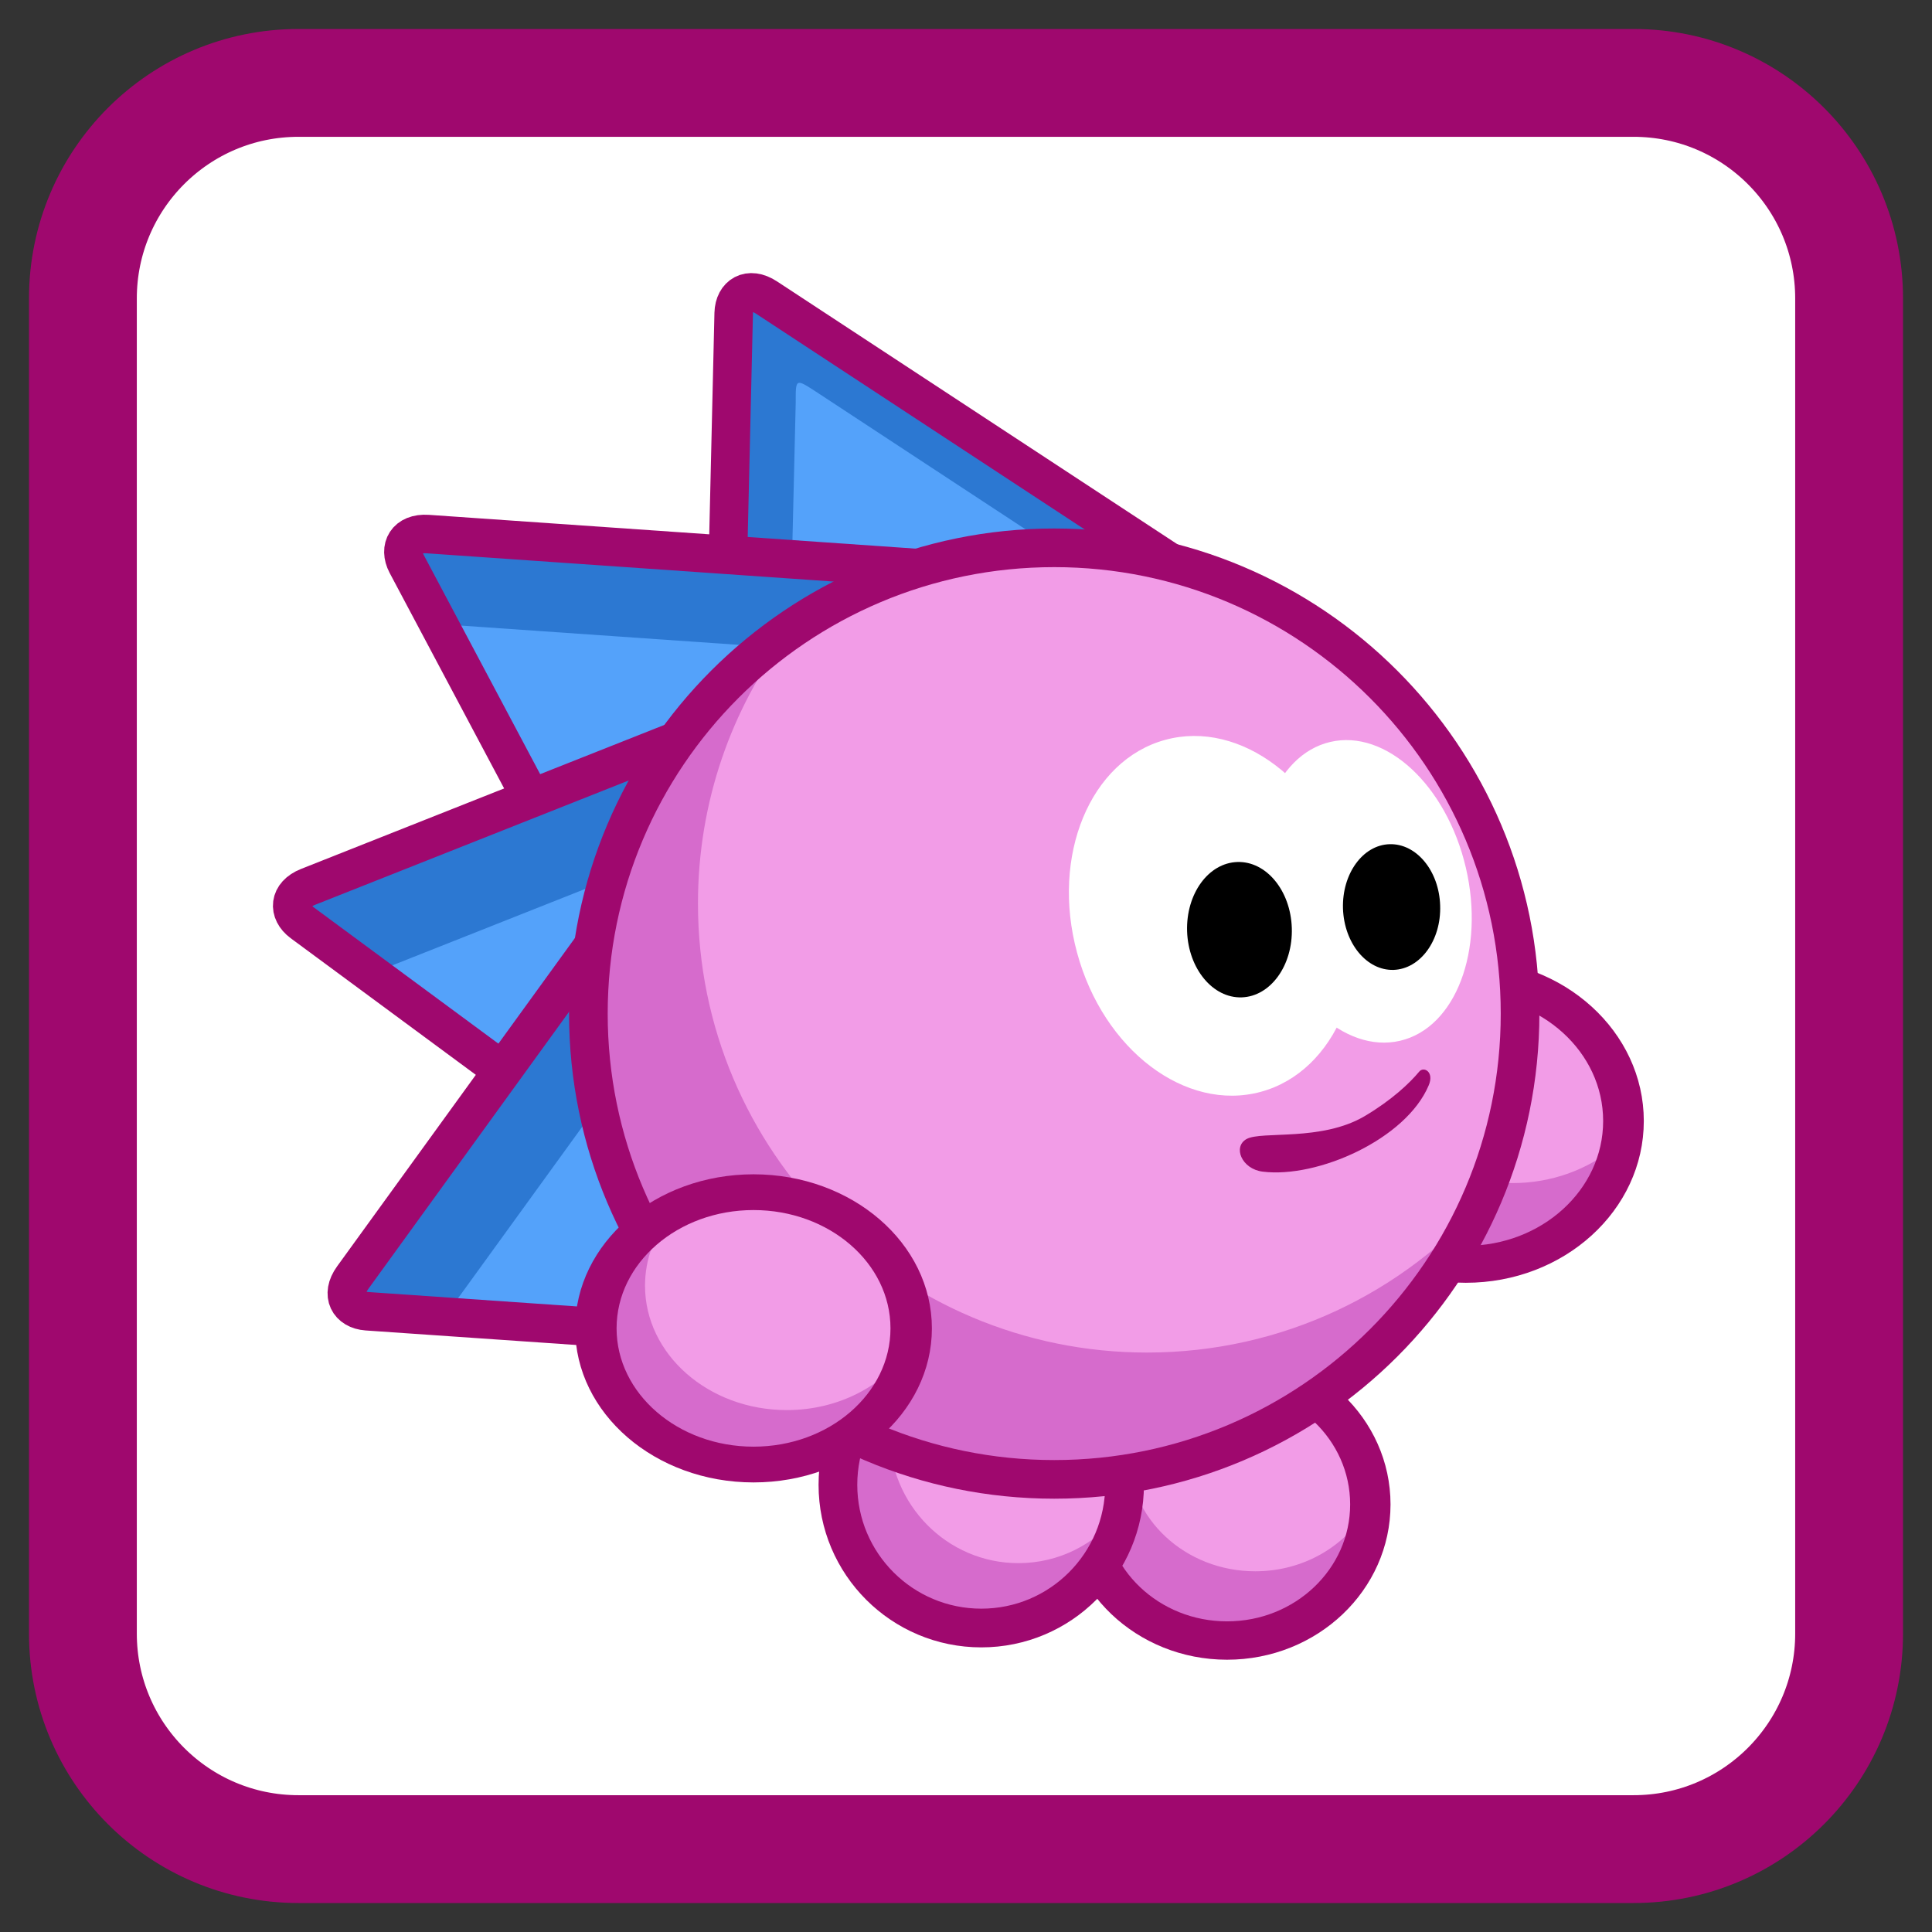 
<svg xmlns="http://www.w3.org/2000/svg" xmlns:xlink="http://www.w3.org/1999/xlink" width="64px" height="64px" viewBox="0 0 64 64" version="1.1">
<rect x="0" y="0" width="64" height="64" fill="#333333" stroke="none"/>
<g id="surface1">
<path style="fill-rule:nonzero;fill:rgb(100%,100%,100%);fill-opacity:1;stroke-width:44.649;stroke-linecap:butt;stroke-linejoin:miter;stroke:rgb(62.353%,3.137%,43.137%);stroke-opacity:1;stroke-miterlimit:4;" d="M -1377.09 411.179 L -824.258 411.179 C -774.941 411.179 -735 451.12 -735 500.437 L -735 1053.269 C -735 1102.585 -774.941 1142.526 -824.258 1142.526 L -1377.09 1142.526 C -1426.406 1142.526 -1466.347 1102.585 -1466.347 1053.269 L -1466.347 500.437 C -1466.347 451.12 -1426.406 411.179 -1377.09 411.179 Z M -1377.09 411.179 " transform="matrix(0.08,0,0,0.08,120.054,-30.148)"/>
<path style=" stroke:none;fill-rule:nonzero;fill:rgb(17.255%,47.059%,82.353%);fill-opacity:1;" d="M 40.047 19.426 L 25.484 9.863 C 24.891 9.477 24.402 9.781 24.387 10.383 L 24.008 26.543 "/>
<path style=" stroke:none;fill-rule:nonzero;fill:rgb(32.941%,63.529%,98.039%);fill-opacity:1;" d="M 36.57 19.242 L 27.074 13.004 C 26.344 12.527 26.359 12.531 26.359 13.344 L 26.109 23.883 "/>
<path style="fill:none;stroke-width:22;stroke-linecap:round;stroke-linejoin:round;stroke:rgb(62.353%,3.137%,43.137%);stroke-opacity:1;stroke-miterlimit:4;" d="M 539.754 184.971 L 289.91 20.954 C 279.793 14.254 271.418 19.547 271.15 29.865 L 264.651 307.045 " transform="matrix(0.058,0,0,0.058,8.578,8.642)"/>
<path style=" stroke:none;fill-rule:nonzero;fill:rgb(32.941%,63.529%,98.039%);fill-opacity:1;" d="M 31.578 18.945 L 14.195 17.738 C 13.492 17.691 13.215 18.195 13.496 18.73 L 21.078 33.004 "/>
<path style=" stroke:none;fill-rule:nonzero;fill:rgb(17.255%,47.059%,82.353%);fill-opacity:1;" d="M 14.07 17.738 C 13.461 17.754 13.23 18.23 13.496 18.73 L 14.527 20.672 L 29.516 21.711 L 31.578 18.945 L 14.195 17.738 C 14.152 17.734 14.109 17.734 14.07 17.738 Z M 14.07 17.738 "/>
<path style="fill:none;stroke-width:22;stroke-linecap:round;stroke-linejoin:round;stroke:rgb(62.353%,3.137%,43.137%);stroke-opacity:1;stroke-miterlimit:4;" d="M 394.497 176.73 L 96.347 156.026 C 84.287 155.222 79.53 163.866 84.354 173.045 L 214.401 417.863 " transform="matrix(0.058,0,0,0.058,8.578,8.642)"/>
<path style=" stroke:none;fill-rule:nonzero;fill:rgb(32.941%,63.529%,98.039%);fill-opacity:1;" d="M 26.418 23.062 L 10.219 29.484 C 9.562 29.742 9.531 30.32 10.016 30.68 L 23.02 40.277 "/>
<path style=" stroke:none;fill-rule:nonzero;fill:rgb(17.255%,47.059%,82.353%);fill-opacity:1;" d="M 26.418 23.062 L 10.219 29.484 C 9.562 29.742 9.531 30.32 10.02 30.68 L 12.203 32.293 L 25.648 26.965 Z M 26.418 23.062 "/>
<path style="fill:none;stroke-width:22;stroke-linecap:round;stroke-linejoin:round;stroke:rgb(62.353%,3.137%,43.137%);stroke-opacity:1;stroke-miterlimit:4;" d="M 305.99 247.348 L 28.141 357.496 C 16.885 361.918 16.349 371.834 24.657 377.998 L 247.7 542.617 " transform="matrix(0.058,0,0,0.058,8.578,8.642)"/>
<path style=" stroke:none;fill-rule:nonzero;fill:rgb(32.941%,63.529%,98.039%);fill-opacity:1;" d="M 21.922 28.387 L 11.699 42.5 C 11.289 43.07 11.57 43.574 12.172 43.617 L 28.297 44.734 "/>
<path style=" stroke:none;fill-rule:nonzero;fill:rgb(17.255%,47.059%,82.353%);fill-opacity:1;" d="M 21.922 28.387 L 11.699 42.5 C 11.285 43.07 11.57 43.574 12.172 43.617 L 14.609 43.785 L 23.266 31.832 Z M 21.922 28.387 "/>
<path style="fill:none;stroke-width:22;stroke-linecap:round;stroke-linejoin:round;stroke:rgb(62.353%,3.137%,43.137%);stroke-opacity:1;stroke-miterlimit:4;" d="M 228.873 338.669 L 53.534 580.74 C 46.432 590.522 51.323 599.165 61.641 599.902 L 338.217 618.997 " transform="matrix(0.058,0,0,0.058,8.578,8.642)"/>
<path style=" stroke:none;fill-rule:nonzero;fill:rgb(94.902%,61.176%,90.588%);fill-opacity:1;" d="M 45.297 49.621 C 45.297 52.047 43.188 54.016 40.582 54.016 C 37.977 54.016 35.863 52.047 35.863 49.621 C 35.863 47.191 37.977 45.223 40.582 45.223 C 43.188 45.223 45.297 47.191 45.297 49.621 Z M 45.297 49.621 "/>
<path style=" stroke:none;fill-rule:nonzero;fill:rgb(83.922%,41.961%,80%);fill-opacity:1;" d="M 38.203 45.824 C 36.805 46.59 35.863 48 35.863 49.617 C 35.863 52.047 37.977 54.016 40.582 54.016 C 43.055 54.016 45.086 52.238 45.281 49.984 C 44.578 51.215 43.184 52.051 41.582 52.051 C 39.262 52.051 37.383 50.301 37.383 48.141 C 37.383 47.273 37.688 46.473 38.203 45.824 Z M 38.203 45.824 "/>
<path style="fill:none;stroke-width:66.875;stroke-linecap:round;stroke-linejoin:round;stroke:rgb(62.353%,3.137%,43.137%);stroke-opacity:1;stroke-miterlimit:4;" d="M 738.353 441.483 C 738.353 572.504 632.188 678.84 501.055 678.84 C 369.922 678.84 263.757 572.504 263.757 441.483 C 263.757 310.252 369.922 204.127 501.055 204.127 C 632.188 204.127 738.353 310.252 738.353 441.483 Z M 738.353 441.483 " transform="matrix(0.02,0,0,0.019,30.627,41.447)"/>
<path style=" stroke:none;fill-rule:nonzero;fill:rgb(94.902%,61.176%,90.588%);fill-opacity:1;" d="M 37.156 49.246 C 37.156 51.883 35.047 54.023 32.441 54.023 C 29.836 54.023 27.723 51.883 27.723 49.246 C 27.723 46.605 29.836 44.465 32.441 44.465 C 35.047 44.465 37.156 46.605 37.156 49.246 Z M 37.156 49.246 "/>
<path style=" stroke:none;fill-rule:nonzero;fill:rgb(83.922%,41.961%,80%);fill-opacity:1;" d="M 30.176 45.051 C 28.715 45.863 27.723 47.438 27.723 49.246 C 27.723 51.887 29.836 54.023 32.441 54.023 C 34.734 54.023 36.648 52.359 37.07 50.156 C 36.285 51.148 35.086 51.781 33.734 51.781 C 31.375 51.781 29.461 49.84 29.461 47.449 C 29.461 46.562 29.723 45.738 30.176 45.051 Z M 30.176 45.051 "/>
<path style="fill:none;stroke-width:64.125;stroke-linecap:round;stroke-linejoin:round;stroke:rgb(62.353%,3.137%,43.137%);stroke-opacity:1;stroke-miterlimit:4;" d="M 738.396 441.466 C 738.396 572.6 632.231 678.71 501.098 678.71 C 369.965 678.71 263.604 572.6 263.604 441.466 C 263.604 310.333 369.965 204.029 501.098 204.029 C 632.231 204.029 738.396 310.333 738.396 441.466 Z M 738.396 441.466 " transform="matrix(0.02,0,0,0.02,22.485,40.356)"/>
<path style=" stroke:none;fill-rule:nonzero;fill:rgb(94.902%,61.176%,90.588%);fill-opacity:1;" d="M 53.547 37.242 C 53.547 39.898 51.242 42.047 48.398 42.047 C 45.555 42.047 43.25 39.898 43.25 37.242 C 43.25 34.59 45.555 32.438 48.398 32.438 C 51.242 32.438 53.547 34.59 53.547 37.242 Z M 53.547 37.242 "/>
<path style=" stroke:none;fill-rule:nonzero;fill:rgb(83.922%,41.961%,80%);fill-opacity:1;" d="M 45.027 33.613 C 43.938 34.496 43.25 35.793 43.25 37.242 C 43.25 39.898 45.555 42.047 48.398 42.047 C 50.961 42.047 53.086 40.301 53.48 38.016 C 52.578 38.746 51.398 39.191 50.109 39.191 C 47.266 39.191 44.957 37.039 44.957 34.387 C 44.957 34.121 44.984 33.867 45.027 33.613 Z M 45.027 33.613 "/>
<path style="fill:none;stroke-width:61.218;stroke-linecap:round;stroke-linejoin:round;stroke:rgb(62.353%,3.137%,43.137%);stroke-opacity:1;stroke-miterlimit:4;" d="M 738.442 441.386 C 738.442 572.407 632.161 678.728 501.022 678.728 C 369.883 678.728 263.603 572.407 263.603 441.386 C 263.603 310.366 369.883 204.045 501.022 204.045 C 632.161 204.045 738.442 310.366 738.442 441.386 Z M 738.442 441.386 " transform="matrix(0.022,0,0,0.02,37.534,28.307)"/>
<path style=" stroke:none;fill-rule:nonzero;fill:rgb(94.902%,61.176%,90.588%);fill-opacity:1;" d="M 50.457 33.641 C 50.457 42.18 43.531 49.102 34.992 49.102 C 26.453 49.102 19.527 42.18 19.527 33.641 C 19.527 25.098 26.453 18.176 34.992 18.176 C 43.531 18.176 50.457 25.098 50.457 33.641 Z M 50.457 33.641 "/>
<path style=" stroke:none;fill-rule:nonzero;fill:rgb(83.922%,41.961%,80%);fill-opacity:1;" d="M 26.117 20.977 C 22.133 23.773 19.527 28.402 19.527 33.641 C 19.527 42.18 26.453 49.102 34.992 49.102 C 41.391 49.102 46.883 45.215 49.234 39.672 C 46.508 42.816 42.484 44.805 37.996 44.805 C 29.781 44.805 23.121 38.145 23.121 29.93 C 23.121 26.566 24.234 23.465 26.117 20.977 Z M 26.117 20.977 "/>
<path style="fill:none;stroke-width:19.691;stroke-linecap:round;stroke-linejoin:round;stroke:rgb(62.353%,3.137%,43.137%);stroke-opacity:1;stroke-miterlimit:4;" d="M 738.446 441.409 C 738.446 572.497 632.125 678.758 501.037 678.758 C 369.949 678.758 263.628 572.497 263.628 441.409 C 263.628 310.321 369.949 204 501.037 204 C 632.125 204 738.446 310.321 738.446 441.409 Z M 738.446 441.409 " transform="matrix(0.065,0,0,0.065,2.355,4.887)"/>
<path style=" stroke:none;fill-rule:nonzero;fill:rgb(100%,100%,100%);fill-opacity:1;" d="M 44.691 29.117 C 43.816 25.895 41.09 23.832 38.602 24.508 C 36.113 25.184 34.805 28.344 35.68 31.562 C 36.551 34.781 39.277 36.844 41.766 36.168 C 44.254 35.492 45.562 32.336 44.691 29.117 Z M 44.691 29.117 "/>
<path style=" stroke:none;fill-rule:nonzero;fill:rgb(100%,100%,100%);fill-opacity:1;" d="M 48.559 28.746 C 47.922 26.016 45.91 24.148 44.066 24.578 C 42.227 25.008 41.25 27.57 41.891 30.305 C 42.527 33.039 44.539 34.906 46.379 34.477 C 48.223 34.047 49.195 31.48 48.559 28.746 Z M 48.559 28.746 "/>
<path style=" stroke:none;fill-rule:nonzero;fill:rgb(0%,0%,0%);fill-opacity:1;" d="M 42.793 30.742 C 42.754 29.5 41.945 28.523 40.988 28.555 C 40.027 28.586 39.285 29.613 39.324 30.852 C 39.367 32.09 40.176 33.07 41.133 33.039 C 42.09 33.008 42.832 31.98 42.793 30.742 Z M 42.793 30.742 "/>
<path style=" stroke:none;fill-rule:nonzero;fill:rgb(0%,0%,0%);fill-opacity:1;" d="M 47.707 29.996 C 47.672 28.844 46.918 27.938 46.031 27.965 C 45.141 27.992 44.453 28.949 44.488 30.098 C 44.527 31.25 45.277 32.156 46.164 32.129 C 47.055 32.098 47.746 31.145 47.707 29.996 Z M 47.707 29.996 "/>
<path style=" stroke:none;fill-rule:nonzero;fill:rgb(94.902%,61.176%,90.588%);fill-opacity:1;" d="M 30.16 44.121 C 30.16 46.648 27.824 48.695 24.945 48.695 C 22.066 48.695 19.73 46.648 19.73 44.121 C 19.73 41.594 22.066 39.547 24.945 39.547 C 27.824 39.547 30.16 41.594 30.16 44.121 Z M 30.16 44.121 "/>
<path style=" stroke:none;fill-rule:nonzero;fill:rgb(83.922%,41.961%,80%);fill-opacity:1;" d="M 22.223 40.223 C 20.727 41.023 19.73 42.469 19.73 44.121 C 19.73 46.645 22.062 48.695 24.945 48.695 C 27.617 48.695 29.82 46.934 30.125 44.66 C 29.309 45.887 27.797 46.711 26.066 46.711 C 23.469 46.711 21.367 44.863 21.367 42.59 C 21.367 41.707 21.684 40.891 22.223 40.223 Z M 22.223 40.223 "/>
<path style="fill:none;stroke-width:62.348;stroke-linecap:round;stroke-linejoin:round;stroke:rgb(62.353%,3.137%,43.137%);stroke-opacity:1;stroke-miterlimit:4;" d="M 738.417 441.408 C 738.417 572.388 632.083 678.835 501.032 678.835 C 369.981 678.835 263.647 572.388 263.647 441.408 C 263.647 310.225 369.981 203.98 501.032 203.98 C 632.083 203.98 738.417 310.225 738.417 441.408 Z M 738.417 441.408 " transform="matrix(0.022,0,0,0.019,13.939,35.617)"/>
<path style=" stroke:none;fill-rule:nonzero;fill:rgb(62.353%,3.137%,43.137%);fill-opacity:1;" d="M 41.297 37.73 C 40.828 37.988 41.133 38.727 41.828 38.812 C 43.641 39.039 46.574 37.742 47.328 35.953 C 47.52 35.504 47.16 35.316 47.012 35.5 C 46.695 35.883 46.098 36.445 45.207 36.973 C 43.773 37.82 41.801 37.457 41.297 37.73 Z M 41.297 37.73 "/>
</g>
</svg>
